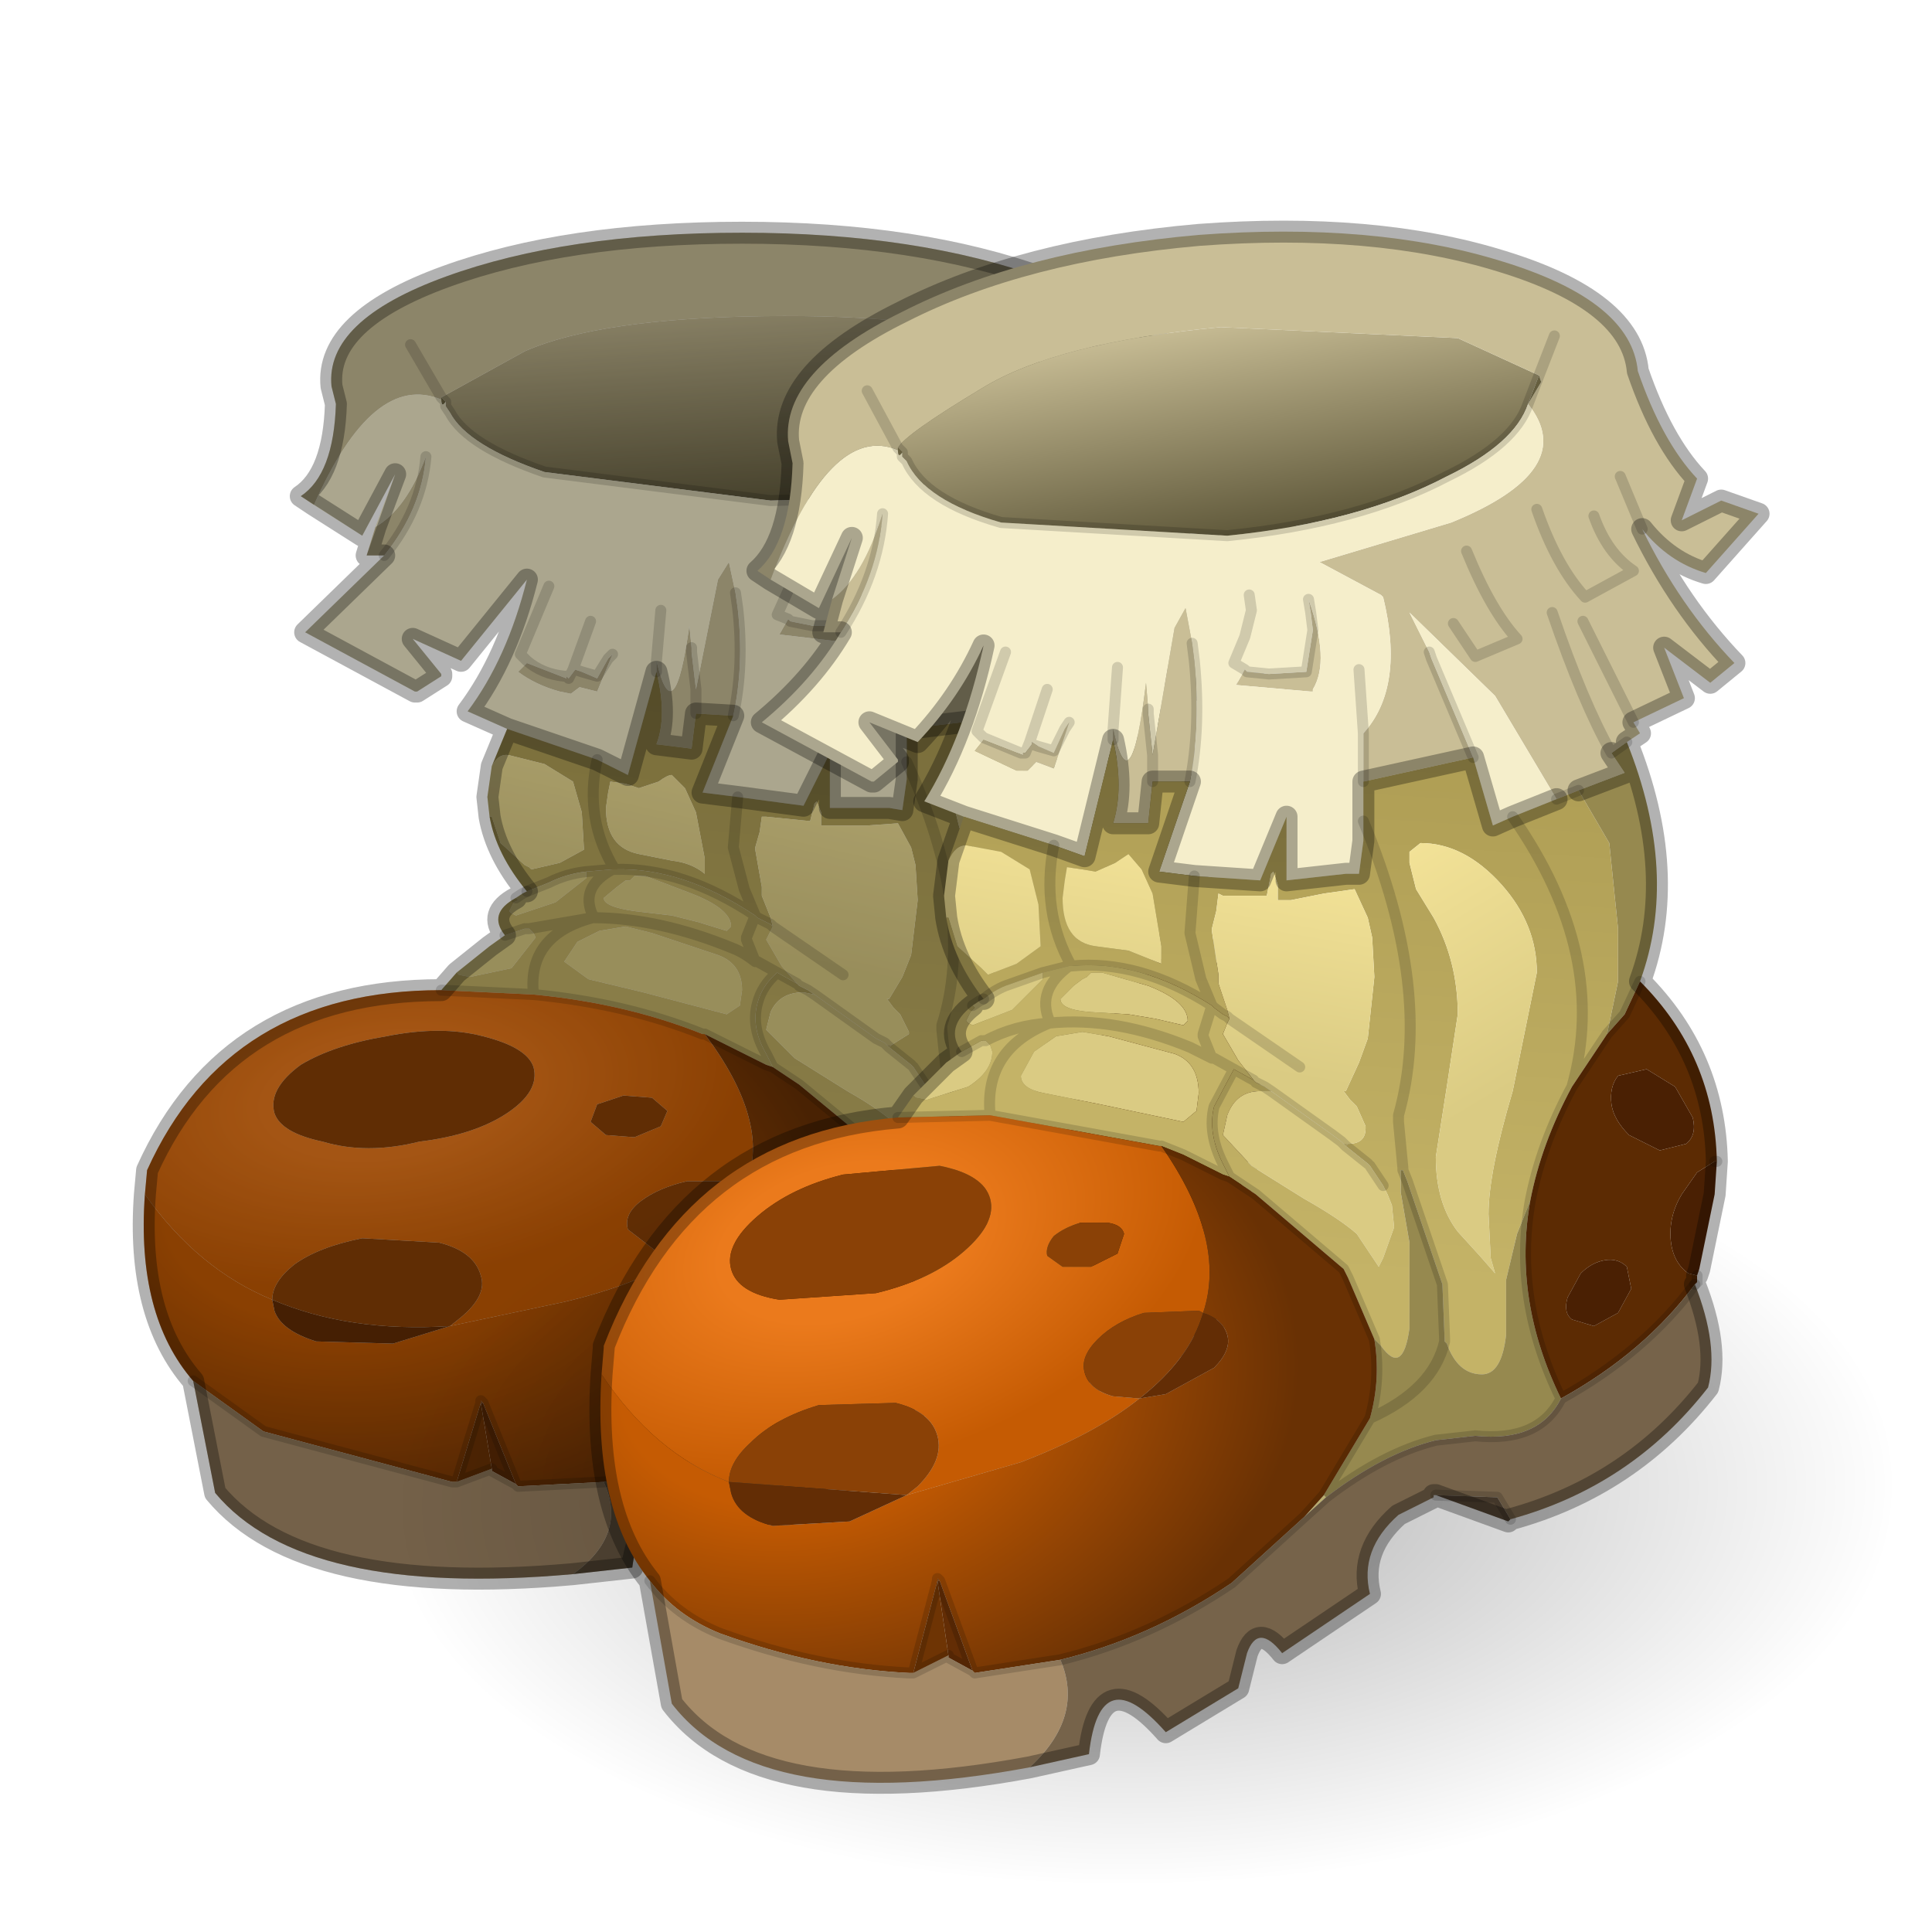 <?xml version="1.0" encoding="UTF-8" standalone="no"?>
<svg xmlns:xlink="http://www.w3.org/1999/xlink" height="440.0px" width="440.0px" xmlns="http://www.w3.org/2000/svg">
  <g transform="matrix(10.0, 0.0, 0.0, 10.0, 0.0, 0.0)">
    <use height="44.0" transform="matrix(1.0, 0.0, 0.0, 1.0, 0.0, 0.0)" width="44.0" xlink:href="#shape0"/>
    <use height="82.7" transform="matrix(0.412, -0.002, -0.007, 0.213, 9.3, 25.35)" width="82.7" xlink:href="#sprite0"/>
    <use height="35.85" transform="matrix(1.0, 0.0, 0.0, 1.0, 13.4, 5.0)" width="26.9" xlink:href="#shape2"/>
  </g>
  <defs>
    <g id="shape0" transform="matrix(1.0, 0.0, 0.0, 1.0, 0.0, 0.0)">
      <path d="M44.0 44.0 L0.0 44.0 0.0 0.0 44.0 0.0 44.0 44.0" fill="#43adca" fill-opacity="0.0" fill-rule="evenodd" stroke="none"/>
      <path d="M10.05 9.05 L11.95 8.0 Q13.65 7.25 17.4 7.2 21.1 7.15 22.8 7.8 L24.65 8.7 24.4 9.25 Q24.1 10.0 22.55 10.6 20.55 11.35 17.55 11.4 L12.4 10.75 Q10.65 10.15 10.25 9.4 L10.15 9.25 10.15 9.15 10.05 9.05" fill="url(#gradient0)" fill-rule="evenodd" stroke="none"/>
      <path d="M24.65 8.7 L22.8 7.8 Q21.1 7.15 17.4 7.2 13.65 7.25 11.95 8.0 L10.05 9.05 10.05 9.1 Q8.5 8.45 7.15 11.5 L6.85 11.3 Q7.6 10.8 7.65 9.2 L7.55 8.8 Q7.4 7.3 10.15 6.3 12.9 5.3 16.9 5.3 20.9 5.3 23.8 6.35 26.75 7.35 26.9 8.75 27.45 10.25 28.25 11.05 L27.9 11.85 28.8 11.5 29.65 11.85 28.45 12.95 27.0 11.95 26.5 10.9 27.0 11.95 Q27.85 13.6 29.1 14.8 L28.55 15.2 27.5 14.4 27.95 15.45 26.8 15.85 26.95 16.05 26.65 16.25 26.3 16.4 26.6 16.85 25.55 17.1 25.05 17.25 23.65 15.05 21.7 13.2 22.15 14.05 22.2 14.2 23.15 16.3 20.65 16.6 20.65 15.6 Q21.6 14.75 21.1 12.9 L21.05 12.8 19.65 12.05 22.65 11.5 Q25.6 10.65 24.4 9.25 L24.7 8.85 24.65 8.7 25.0 7.9 24.65 8.7 M24.95 13.45 L26.3 16.4 24.95 13.45 M9.35 7.85 L10.05 9.05 9.35 7.85 M8.75 12.65 L8.35 12.65 8.55 12.0 Q9.25 11.6 9.7 10.4 9.6 11.6 8.75 12.65 M17.95 14.1 L18.0 14.15 18.5 14.25 19.35 14.25 19.5 13.45 19.45 13.05 19.4 12.8 Q19.9 14.1 19.5 14.6 L19.5 14.65 19.45 14.65 17.75 14.45 17.95 14.1 M16.75 13.5 L16.8 13.85 Q16.95 15.15 16.7 16.3 L15.85 16.25 15.85 15.7 15.85 16.25 15.75 17.05 14.95 16.95 Q15.2 16.3 14.95 15.3 L14.95 15.2 14.95 15.1 14.95 15.05 Q15.35 16.75 15.7 14.25 L15.75 14.75 15.75 14.85 15.85 15.7 16.35 13.2 16.6 12.8 16.75 13.5 M12.9 15.4 L12.95 15.45 13.1 15.25 13.25 15.3 13.6 15.45 13.85 15.0 13.95 14.9 13.6 15.75 13.2 15.65 13.0 15.8 12.75 15.75 Q12.2 15.6 11.8 15.3 L12.0 15.1 12.9 15.45 12.9 15.4 M13.1 15.25 L13.25 15.3 13.1 15.25 M25.9 11.65 Q26.2 12.4 26.8 12.8 L25.7 13.2 Q25.05 12.55 24.6 11.4 25.05 12.55 25.7 13.2 L26.8 12.8 Q26.2 12.4 25.9 11.65 M23.0 12.1 Q23.55 13.35 24.15 13.95 L23.2 14.25 22.7 13.55 23.2 14.25 24.15 13.95 Q23.55 13.35 23.0 12.1 M26.8 15.85 L25.65 13.7 26.8 15.85" fill="#c9be96" fill-rule="evenodd" stroke="none"/>
      <path d="M10.05 9.05 L10.15 9.15 Q10.05 9.3 10.05 9.1 L10.05 9.05 M24.4 9.25 L24.65 8.7 24.7 8.85 24.4 9.25" fill="url(#gradient1)" fill-rule="evenodd" stroke="none"/>
      <path d="M10.15 9.15 L10.15 9.25 10.25 9.4 Q10.65 10.15 12.4 10.75 L17.55 11.4 Q20.55 11.35 22.55 10.6 24.1 10.0 24.4 9.25 25.6 10.65 22.65 11.5 L19.65 12.05 21.05 12.8 21.1 12.9 Q21.6 14.75 20.65 15.6 L20.65 16.6 20.65 17.3 20.65 17.35 20.65 17.75 20.55 18.45 20.25 18.4 18.9 18.4 18.9 17.15 18.3 18.35 16.8 18.15 16.0 18.05 16.7 16.3 Q16.95 15.15 16.8 13.85 L16.75 13.5 16.6 12.8 16.35 13.2 15.85 15.7 15.75 14.85 15.75 14.75 15.7 14.25 Q15.35 16.75 14.95 15.05 L14.95 15.1 14.95 15.2 14.95 15.3 14.3 17.65 13.6 17.3 11.55 16.6 10.65 16.2 Q11.55 15.0 12.0 13.2 L10.5 15.05 9.4 14.55 10.05 15.35 10.05 15.4 9.5 15.75 9.45 15.75 6.95 14.4 8.75 12.65 Q9.6 11.6 9.7 10.4 9.25 11.6 8.55 12.0 L9.0 10.8 8.25 12.2 7.15 11.5 Q8.5 8.45 10.05 9.1 10.05 9.3 10.15 9.15 M23.15 16.3 L22.2 14.2 22.15 14.05 21.7 13.2 23.65 15.05 25.05 17.25 24.05 17.55 23.6 17.65 23.15 16.3 M17.95 14.1 L17.7 14.0 17.95 13.45 18.1 12.95 18.05 12.6 18.1 12.95 17.95 13.45 17.7 14.0 17.95 14.1 17.75 14.45 19.45 14.65 19.5 14.65 19.5 14.6 Q19.9 14.1 19.4 12.8 L19.45 13.05 19.5 13.45 19.35 14.25 18.5 14.25 18.0 14.15 17.95 14.1 M12.9 15.4 L12.85 15.4 Q12.35 15.35 12.0 15.05 L11.85 14.9 12.5 13.35 11.85 14.9 12.0 15.05 Q12.35 15.35 12.85 15.4 L12.9 15.4 12.9 15.45 12.0 15.1 11.8 15.3 Q12.2 15.6 12.75 15.75 L13.0 15.8 13.2 15.65 13.6 15.75 13.95 14.9 13.85 15.0 13.6 15.45 13.25 15.3 13.1 15.25 12.95 15.45 12.9 15.4 M15.05 13.9 L14.95 15.05 15.05 13.9 M13.45 14.15 L13.05 15.25 12.95 15.45 13.05 15.25 13.45 14.15 M13.1 15.25 L13.05 15.25 13.1 15.25 M13.85 15.0 L13.6 15.4 13.25 15.3 13.6 15.4 13.85 15.0 M20.55 14.3 L20.65 15.6 20.55 14.3" fill="#f5eecb" fill-rule="evenodd" stroke="none"/>
      <path d="M20.65 16.6 L23.15 16.3 23.6 17.65 24.05 17.55 25.05 17.25 25.55 17.1 26.25 18.2 26.45 19.95 26.45 21.0 26.2 22.05 25.4 23.05 Q24.7 24.15 24.45 25.3 L24.15 25.95 23.9 26.85 23.9 27.95 Q23.8 28.75 23.35 28.7 22.8 28.65 22.55 28.05 L22.5 28.0 22.5 27.95 22.45 26.85 21.65 24.65 21.55 24.45 21.5 24.45 21.5 24.9 21.7 25.9 21.7 27.6 Q21.55 28.6 21.05 27.95 L20.9 27.8 20.3 26.5 20.2 26.35 18.2 24.7 17.6 24.3 17.45 24.0 Q17.1 23.4 17.25 22.85 17.35 22.45 17.7 22.15 L18.15 22.4 18.2 22.45 18.4 22.55 18.55 22.65 18.3 22.6 Q17.75 22.6 17.55 23.05 L17.45 23.45 18.1 24.1 19.3 24.85 Q20.1 25.3 20.5 25.7 L21.0 26.35 21.1 26.2 21.35 25.6 21.3 25.15 21.2 24.95 21.1 24.75 20.8 24.3 20.75 24.25 20.25 23.85 20.3 23.8 20.7 23.55 20.7 23.5 20.5 23.1 20.35 22.95 20.2 22.75 20.25 22.75 20.55 22.25 20.75 21.75 20.9 20.5 20.85 19.7 20.75 19.3 20.45 18.75 19.75 18.8 19.0 18.8 18.7 18.8 18.7 18.5 18.6 18.25 18.55 18.3 18.5 18.5 18.45 18.7 17.45 18.6 17.35 18.6 17.3 18.95 17.2 19.3 17.2 19.35 17.35 20.2 17.35 20.4 17.55 20.9 17.6 21.1 17.55 21.05 17.45 21.0 17.25 20.9 17.2 20.85 Q15.55 19.75 14.0 19.8 L13.95 19.8 13.35 19.85 Q12.9 19.9 12.5 20.1 L12.0 20.3 Q11.3 19.45 11.15 18.6 L11.2 18.6 11.4 19.2 11.95 19.7 12.05 19.75 12.1 19.8 12.75 19.65 13.3 19.35 13.25 18.5 13.05 17.8 12.4 17.4 11.6 17.2 Q11.35 17.15 11.2 17.45 L11.55 16.6 13.6 17.3 14.3 17.65 14.95 15.3 Q15.2 16.3 14.95 16.95 L15.75 17.05 15.85 16.25 16.7 16.3 16.0 18.05 16.8 18.15 18.3 18.35 18.9 17.15 18.9 18.4 20.25 18.4 20.55 18.45 20.65 17.75 20.65 17.35 20.65 17.3 20.65 16.6 M13.85 18.05 L13.8 18.4 Q13.8 19.3 14.55 19.45 L15.3 19.6 Q15.75 19.65 16.05 19.9 L16.05 19.55 15.85 18.5 15.6 17.95 15.3 17.65 Q15.2 17.65 15.0 17.8 L14.55 17.95 14.25 17.85 13.9 17.8 13.85 18.05 M13.6 17.3 Q13.3 18.65 14.0 19.8 13.3 18.65 13.6 17.3 M17.2 20.85 L16.95 20.25 16.7 19.3 16.8 18.15 16.7 19.3 16.95 20.25 17.2 20.85 M20.65 17.35 Q22.25 20.85 21.45 23.35 L21.45 23.45 21.55 24.4 21.55 24.45 21.55 24.4 21.45 23.45 21.45 23.35 Q22.25 20.85 20.65 17.35 M21.7 18.05 L21.7 18.25 21.85 18.85 22.25 19.4 Q22.8 20.35 22.8 21.4 L22.55 22.85 22.3 24.25 Q22.3 25.15 22.8 25.8 L23.3 26.3 23.65 26.65 23.55 26.35 23.5 25.5 Q23.5 24.65 24.05 23.05 24.6 21.5 24.6 20.7 24.6 19.75 23.8 18.9 22.95 17.95 21.95 17.9 21.75 17.9 21.7 18.05 M25.4 23.05 Q26.25 20.45 24.05 17.55 26.25 20.45 25.4 23.05" fill="url(#gradient2)" fill-rule="evenodd" stroke="none"/>
      <path d="M11.15 18.6 L11.1 18.15 11.2 17.45 Q11.35 17.15 11.6 17.2 L12.4 17.4 13.05 17.8 13.25 18.5 13.3 19.35 12.75 19.65 12.1 19.8 12.05 19.75 11.95 19.7 11.4 19.2 11.2 18.6 11.15 18.6 M13.85 18.05 L13.9 17.8 14.25 17.85 14.55 17.95 15.0 17.8 Q15.2 17.65 15.3 17.65 L15.6 17.95 15.85 18.5 16.05 19.55 16.05 19.9 Q15.75 19.65 15.3 19.6 L14.55 19.45 Q13.8 19.3 13.8 18.4 L13.85 18.05 M17.6 21.1 L17.55 20.9 17.35 20.4 17.35 20.2 17.2 19.35 17.2 19.3 17.3 18.95 17.35 18.6 17.45 18.6 18.45 18.7 18.5 18.5 18.55 18.3 18.6 18.25 18.7 18.5 18.7 18.8 19.0 18.8 19.75 18.8 20.45 18.75 20.75 19.3 20.85 19.7 20.9 20.5 20.75 21.75 20.55 22.25 20.25 22.75 20.2 22.75 20.35 22.95 20.5 23.1 20.7 23.5 20.7 23.55 20.3 23.8 20.2 23.8 20.15 23.75 19.95 23.65 18.55 22.65 18.4 22.55 18.2 22.45 18.15 22.4 17.8 22.0 17.45 21.4 17.55 21.2 17.6 21.1 19.2 22.2 17.6 21.1" fill="url(#gradient3)" fill-rule="evenodd" stroke="none"/>
      <path d="M10.4 22.15 L11.15 21.55 11.5 21.3 11.95 21.15 12.0 21.15 12.05 21.15 12.15 21.25 12.2 21.35 11.65 22.05 10.7 22.25 10.45 22.2 10.4 22.15 M11.75 20.45 L11.9 20.35 12.0 20.3 12.5 20.1 Q12.9 19.9 13.35 19.85 L13.35 20.0 12.65 20.55 11.75 20.85 11.65 20.8 11.6 20.75 11.7 20.55 11.8 20.5 11.75 20.45 M14.35 20.05 L14.45 19.95 14.7 19.95 15.75 20.35 Q16.65 20.7 16.65 21.1 L16.6 21.15 16.55 21.2 15.9 21.0 15.3 20.85 14.45 20.75 Q13.75 20.65 13.75 20.45 L14.05 20.2 14.25 20.05 14.35 20.05 M12.85 21.9 L13.15 21.45 13.65 21.2 14.25 21.1 14.85 21.25 16.35 21.75 Q16.9 21.95 16.9 22.55 L16.85 22.9 16.55 23.1 14.65 22.6 13.4 22.3 12.85 21.9 M20.25 23.85 L20.75 24.25 20.8 24.3 21.1 24.75 21.2 24.95 21.3 25.15 21.35 25.6 21.1 26.2 21.0 26.35 20.5 25.7 Q20.1 25.3 19.3 24.85 L18.1 24.1 17.45 23.45 17.55 23.05 Q17.75 22.6 18.3 22.6 L18.55 22.65 19.95 23.65 20.15 23.75 20.2 23.8 20.25 23.85 M19.3 31.25 L19.75 30.9 19.8 30.95 19.3 31.25" fill="#dacb83" fill-rule="evenodd" stroke="none"/>
      <path d="M10.05 22.55 L10.4 22.15 10.45 22.2 10.7 22.25 11.65 22.05 12.2 21.35 12.15 21.25 12.05 21.15 12.0 21.15 11.95 21.15 11.5 21.3 Q11.1 20.8 11.75 20.45 L11.8 20.5 11.7 20.55 11.6 20.75 11.65 20.8 11.75 20.85 12.65 20.55 13.35 20.0 13.35 19.85 13.95 19.8 Q13.2 20.2 13.5 20.85 L13.5 20.9 12.05 21.15 13.5 20.9 13.5 20.85 Q13.2 20.2 13.95 19.8 L14.0 19.8 Q15.55 19.75 17.2 20.85 L17.25 20.9 17.45 21.0 17.55 21.05 17.6 21.1 17.55 21.2 17.45 21.4 17.8 22.0 18.15 22.4 17.7 22.15 Q17.35 22.45 17.25 22.85 17.1 23.4 17.45 24.0 L17.6 24.3 17.45 24.25 16.55 23.8 16.05 23.55 16.0 23.55 Q14.25 22.85 12.15 22.65 L10.05 22.55 M14.35 20.05 L14.25 20.05 14.05 20.2 13.75 20.45 Q13.75 20.65 14.45 20.75 L15.3 20.85 15.9 21.0 16.55 21.2 16.6 21.15 16.65 21.1 Q16.65 20.7 15.75 20.35 L14.7 19.95 14.45 19.95 14.35 20.05 M12.85 21.9 L13.4 22.3 14.65 22.6 16.55 23.1 16.85 22.9 16.9 22.55 Q16.9 21.95 16.35 21.75 L14.85 21.25 14.25 21.1 13.65 21.2 13.15 21.45 12.85 21.9 M20.3 23.8 L20.25 23.85 20.2 23.8 20.3 23.8 M17.2 21.9 Q16.95 21.7 16.7 21.6 15.0 20.9 13.5 20.9 15.0 20.9 16.7 21.6 16.95 21.7 17.2 21.9 L17.0 21.4 17.0 21.35 17.2 20.85 17.0 21.35 17.0 21.4 17.2 21.9 17.25 21.9 17.7 22.15 17.25 21.9 17.2 21.9 M13.5 20.9 Q12.0 21.3 12.15 22.65 12.0 21.3 13.5 20.9" fill="#c4b367" fill-rule="evenodd" stroke="none"/>
      <path d="M25.55 17.1 L26.6 16.85 26.3 16.4 26.65 16.25 Q27.85 19.0 26.95 21.05 L26.6 21.7 26.2 22.05 26.45 21.0 26.45 19.95 26.25 18.2 25.55 17.1 M20.9 27.8 L21.05 27.95 Q21.55 28.6 21.7 27.6 L21.7 25.9 21.5 24.9 21.5 24.45 21.55 24.45 21.65 24.65 22.45 26.85 22.5 27.95 22.5 28.0 22.55 28.05 Q22.8 28.65 23.35 28.7 23.8 28.75 23.9 27.95 L23.9 26.85 24.15 25.95 24.45 25.3 Q24.05 27.25 25.15 29.35 24.65 30.15 23.2 29.95 L22.3 29.95 Q21.1 30.15 19.8 30.95 L19.75 30.9 20.8 29.4 Q21.05 28.6 20.9 27.8 M20.8 29.4 Q22.25 28.9 22.5 28.0 22.25 28.9 20.8 29.4" fill="#96894f" fill-rule="evenodd" stroke="none"/>
      <path d="M21.7 18.05 Q21.75 17.9 21.95 17.9 22.95 17.95 23.8 18.9 24.6 19.75 24.6 20.7 24.6 21.5 24.05 23.05 23.5 24.65 23.5 25.5 L23.55 26.35 23.65 26.65 23.3 26.3 22.8 25.8 Q22.3 25.15 22.3 24.25 L22.55 22.85 22.8 21.4 Q22.8 20.35 22.25 19.4 L21.85 18.85 21.7 18.25 21.7 18.05" fill="url(#gradient4)" fill-rule="evenodd" stroke="none"/>
      <path d="M26.95 21.05 Q28.65 22.7 28.7 24.8 L28.65 24.8 28.25 25.0 27.9 25.45 Q27.6 25.8 27.65 26.3 27.7 26.75 28.05 27.0 L28.25 27.05 28.25 27.15 28.25 27.2 28.2 27.25 Q27.05 28.5 25.15 29.35 24.05 27.25 24.45 25.3 24.7 24.15 25.4 23.05 L26.2 22.05 26.6 21.7 26.95 21.05 M27.1 22.8 L26.45 22.9 Q26.25 23.1 26.3 23.45 26.35 23.8 26.7 24.15 L27.4 24.5 28.0 24.4 Q28.25 24.25 28.15 23.9 L27.75 23.2 27.1 22.8 M26.45 27.65 L26.75 27.25 26.65 26.8 Q26.45 26.55 26.15 26.6 L25.6 26.8 25.3 27.3 Q25.2 27.6 25.4 27.75 L25.9 27.95 26.45 27.65" fill="#5c2b03" fill-rule="evenodd" stroke="none"/>
      <path d="M28.7 24.8 L28.65 25.5 28.3 26.95 28.25 27.05 28.05 27.0 Q27.7 26.75 27.65 26.3 27.6 25.8 27.9 25.45 L28.25 25.0 28.65 24.8 28.7 24.8 M27.1 22.8 L27.75 23.2 28.15 23.9 Q28.25 24.25 28.0 24.4 L27.4 24.5 26.7 24.15 Q26.35 23.8 26.3 23.45 26.25 23.1 26.45 22.9 L27.1 22.8 M26.45 27.65 L25.9 27.95 25.4 27.75 Q25.2 27.6 25.3 27.3 L25.6 26.8 26.15 26.6 Q26.45 26.55 26.65 26.8 L26.75 27.25 26.45 27.65" fill="#4a2003" fill-rule="evenodd" stroke="none"/>
      <path d="M3.3 27.2 L3.35 26.65 Q5.2 22.55 10.05 22.55 L12.15 22.65 Q14.25 22.85 16.0 23.55 L16.05 23.55 Q17.55 25.55 17.0 26.95 L16.9 26.9 15.65 26.9 Q15.0 27.05 14.6 27.35 14.2 27.65 14.3 28.0 L14.95 28.5 15.55 28.6 Q14.55 29.25 12.85 29.65 L10.25 30.2 10.5 30.0 Q11.1 29.5 10.95 29.05 10.8 28.5 10.0 28.3 L8.25 28.2 Q7.25 28.4 6.7 28.8 6.2 29.2 6.2 29.6 4.5 28.9 3.3 27.2 M8.8 23.6 Q7.6 23.8 6.85 24.25 6.1 24.8 6.25 25.35 6.4 25.8 7.35 26.0 8.35 26.3 9.55 26.0 10.8 25.85 11.55 25.35 12.3 24.85 12.15 24.3 12.0 23.85 11.0 23.6 10.05 23.35 8.8 23.6 M15.05 25.65 L15.2 25.3 14.85 25.0 14.2 24.95 13.6 25.15 13.45 25.55 13.8 25.85 14.45 25.9 15.05 25.65" fill="url(#gradient5)" fill-rule="evenodd" stroke="none"/>
      <path d="M8.8 23.6 Q10.05 23.35 11.0 23.6 12.0 23.85 12.15 24.3 12.3 24.85 11.55 25.35 10.8 25.85 9.55 26.0 8.35 26.3 7.35 26.0 6.4 25.8 6.25 25.35 6.1 24.8 6.85 24.25 7.6 23.8 8.8 23.6 M6.2 29.6 Q6.2 29.2 6.7 28.8 7.25 28.4 8.25 28.2 L10.0 28.3 Q10.8 28.5 10.95 29.05 11.1 29.5 10.5 30.0 L10.25 30.2 Q7.95 30.35 6.2 29.6 M15.55 28.6 L14.95 28.5 14.3 28.0 Q14.2 27.65 14.6 27.35 15.0 27.05 15.65 26.9 L16.9 26.9 17.0 26.95 Q16.7 27.9 15.55 28.6 M15.05 25.65 L14.45 25.9 13.8 25.85 13.45 25.55 13.6 25.15 14.2 24.95 14.85 25.0 15.2 25.3 15.05 25.65" fill="#8a4106" fill-rule="evenodd" stroke="none"/>
      <path d="M4.4 31.45 Q3.1 29.95 3.3 27.2 4.5 28.9 6.2 29.6 L6.25 29.85 Q6.4 30.3 7.2 30.55 L8.95 30.6 10.25 30.2 12.85 29.65 Q14.55 29.25 15.55 28.6 L16.15 28.55 17.25 28.1 17.55 27.45 17.0 26.95 Q17.55 25.55 16.05 23.55 L16.55 23.8 17.45 24.25 17.6 24.3 18.2 24.7 20.2 26.35 20.3 26.5 20.9 27.8 Q21.05 28.6 20.8 29.4 L19.75 30.9 19.3 31.25 17.65 32.45 Q15.8 33.45 13.75 33.75 L11.8 33.85 11.75 33.8 11.0 31.95 10.95 31.9 10.95 31.95 10.4 33.75 10.3 33.75 6.0 32.6 4.4 31.45" fill="url(#gradient6)" fill-rule="evenodd" stroke="none"/>
      <path d="M10.25 30.2 L8.95 30.6 7.2 30.55 Q6.4 30.3 6.25 29.85 L6.2 29.6 Q7.95 30.35 10.25 30.2 M11.0 31.95 L11.75 33.8 11.2 33.5 11.2 33.45 10.95 31.95 11.0 31.95 M17.0 26.95 L17.55 27.45 17.25 28.1 16.15 28.55 15.55 28.6 Q16.7 27.9 17.0 26.95" fill="#632d05" fill-rule="evenodd" stroke="none"/>
      <path d="M13.05 35.85 Q6.9 36.4 4.9 34.0 L4.4 31.45 6.0 32.6 10.3 33.75 10.4 33.75 11.2 33.45 11.2 33.5 11.75 33.8 11.8 33.85 13.75 33.75 Q14.3 34.95 13.05 35.85" fill="#a68b68" fill-rule="evenodd" stroke="none"/>
      <path d="M28.2 27.25 Q28.75 28.55 28.5 29.3 26.75 31.2 24.0 31.65 L23.7 31.2 22.3 31.05 22.25 31.05 22.25 31.1 21.45 31.4 Q20.55 32.05 20.8 32.9 L18.8 33.95 18.0 33.9 17.8 34.6 16.15 35.35 Q14.65 33.75 14.4 35.7 L13.05 35.85 Q14.3 34.95 13.75 33.75 15.8 33.45 17.65 32.45 L19.3 31.25 19.8 30.95 Q21.1 30.15 22.3 29.95 L23.2 29.95 Q24.65 30.15 25.15 29.35 27.05 28.5 28.2 27.25" fill="#76634a" fill-rule="evenodd" stroke="none"/>
      <path d="M24.0 31.65 L23.95 31.7 22.3 31.05 23.7 31.2 24.0 31.65" fill="#4f4131" fill-rule="evenodd" stroke="none"/>
      <path d="M10.95 31.95 L10.95 31.9 11.0 31.95 10.95 31.95" fill="#803b02" fill-rule="evenodd" stroke="none"/>
      <path d="M10.4 33.75 L10.95 31.95 11.2 33.45 10.4 33.75" fill="#6e3404" fill-rule="evenodd" stroke="none"/>
      <path d="M10.05 9.05 L10.15 9.15 10.15 9.25 10.25 9.4 Q10.65 10.15 12.4 10.75 L17.55 11.4 Q20.55 11.35 22.55 10.6 24.1 10.0 24.4 9.25 L24.65 8.7 25.0 7.9 M20.65 15.6 L20.65 16.6 M23.15 16.3 L22.2 14.2 22.15 14.05 M25.05 17.25 L25.55 17.1 M26.3 16.4 L24.95 13.45 M10.05 9.05 L9.35 7.85 M26.5 10.9 L27.0 11.95 M18.05 12.6 L18.1 12.95 17.95 13.45 17.7 14.0 17.95 14.1 18.0 14.15 18.5 14.25 19.35 14.25 19.5 13.45 19.45 13.05 19.4 12.8 M16.7 16.3 Q16.95 15.15 16.8 13.85 L16.75 13.5 M15.85 15.7 L15.85 16.25 M15.85 15.7 L15.75 14.85 15.75 14.75 M14.95 15.1 L14.95 15.2 14.95 15.3 M14.95 15.05 L15.05 13.9 M12.5 13.35 L11.85 14.9 12.0 15.05 Q12.35 15.35 12.85 15.4 L12.9 15.4 12.95 15.45 13.05 15.25 13.45 14.15 M13.95 14.9 L13.85 15.0 M13.25 15.3 L13.1 15.25 M13.05 15.25 L13.1 15.25 M13.25 15.3 L13.6 15.4 13.85 15.0 M13.35 19.85 Q12.9 19.9 12.5 20.1 L12.0 20.3 M11.95 21.15 L11.5 21.3 M12.05 21.15 L12.0 21.15 M12.05 21.15 L13.5 20.9 13.5 20.85 Q13.2 20.2 13.95 19.8 L13.35 19.85 M13.95 19.8 L14.0 19.8 Q13.3 18.65 13.6 17.3 M20.25 23.85 L20.75 24.25 M20.8 24.3 L21.1 24.75 M18.55 22.65 L18.4 22.55 18.2 22.45 M18.15 22.4 L17.7 22.15 Q17.35 22.45 17.25 22.85 17.1 23.4 17.45 24.0 L17.6 24.3 18.2 24.7 20.2 26.35 20.3 26.5 20.9 27.8 M21.55 24.45 L21.55 24.4 21.45 23.45 21.45 23.35 Q22.25 20.85 20.65 17.35 M16.8 18.15 L16.7 19.3 16.95 20.25 17.2 20.85 17.25 20.9 17.45 21.0 17.55 21.05 17.6 21.1 19.2 22.2 M17.2 20.85 L17.0 21.35 17.0 21.4 17.2 21.9 17.25 21.9 17.7 22.15 M13.5 20.9 Q15.0 20.9 16.7 21.6 16.95 21.7 17.2 21.9 M17.2 20.85 Q15.55 19.75 14.0 19.8 M24.6 11.4 Q25.05 12.55 25.7 13.2 L26.8 12.8 Q26.2 12.4 25.9 11.65 M26.65 16.25 L26.3 16.4 M25.65 13.7 L26.8 15.85 M22.7 13.55 L23.2 14.25 24.15 13.95 Q23.55 13.35 23.0 12.1 M20.65 15.6 L20.55 14.3 M26.95 21.05 L26.6 21.7 26.2 22.05 25.4 23.05 Q24.7 24.15 24.45 25.3 24.05 27.25 25.15 29.35 27.05 28.5 28.2 27.25 M9.7 10.4 Q9.6 11.6 8.75 12.65 M16.0 23.55 Q14.25 22.85 12.15 22.65 L10.05 22.55 M4.4 31.45 L6.0 32.6 10.3 33.75 10.4 33.75 10.95 31.95 10.95 31.9 11.0 31.95 11.75 33.8 11.8 33.85 13.75 33.75 Q15.8 33.45 17.65 32.45 L19.3 31.25 19.75 30.9 20.8 29.4 Q21.05 28.6 20.9 27.8 M28.65 24.8 L28.7 24.8 M20.2 23.8 L20.15 23.75 19.95 23.65 18.55 22.65 M20.2 23.8 L20.25 23.85 M21.55 24.45 L21.65 24.65 22.45 26.85 22.5 27.95 22.5 28.0 Q22.25 28.9 20.8 29.4 M22.3 31.05 L23.7 31.2 24.0 31.65 M19.8 30.95 Q21.1 30.15 22.3 29.95 L23.2 29.95 Q24.65 30.15 25.15 29.35 M16.05 23.55 L16.55 23.8 17.45 24.25 17.6 24.3 M19.3 31.25 L19.8 30.95 M11.2 33.45 L11.2 33.5 11.75 33.8 M10.4 33.75 L11.2 33.45 M24.05 17.55 Q26.25 20.45 25.4 23.05 M12.15 22.65 Q12.0 21.3 13.5 20.9" fill="none" stroke="#000000" stroke-linecap="round" stroke-linejoin="round" stroke-opacity="0.153" stroke-width="0.25"/>
      <path d="M28.25 27.05 L28.25 27.15 28.25 27.2 28.2 27.25 M11.75 20.45 L11.9 20.35 12.0 20.3" fill="none" stroke="#000000" stroke-linecap="round" stroke-linejoin="miter" stroke-miterlimit="5.0" stroke-opacity="0.153" stroke-width="0.25"/>
      <path d="M20.65 16.6 L23.15 16.3 23.6 17.65 24.05 17.55 25.05 17.25 M25.55 17.1 L26.6 16.85 26.3 16.4 M27.0 11.95 L28.45 12.95 29.65 11.85 28.8 11.5 27.9 11.85 28.25 11.05 Q27.45 10.25 26.9 8.75 26.75 7.35 23.8 6.35 20.9 5.3 16.9 5.3 12.9 5.3 10.15 6.3 7.4 7.3 7.55 8.8 L7.65 9.2 Q7.6 10.8 6.85 11.3 L7.15 11.5 M27.0 11.95 Q27.85 13.6 29.1 14.8 L28.55 15.2 27.5 14.4 27.95 15.45 26.8 15.85 26.95 16.05 26.65 16.25 Q27.85 19.0 26.95 21.05 28.65 22.7 28.7 24.8 L28.65 25.5 28.3 26.95 28.25 27.05 M28.2 27.25 Q28.75 28.55 28.5 29.3 26.75 31.2 24.0 31.65 L23.95 31.7 22.3 31.05 22.25 31.05 22.25 31.1 21.45 31.4 Q20.55 32.05 20.8 32.9 L18.8 33.95 18.0 33.9 17.8 34.6 16.15 35.35 Q14.65 33.75 14.4 35.7 L13.05 35.85 Q6.9 36.4 4.9 34.0 L4.4 31.45 Q3.1 29.95 3.3 27.2 L3.35 26.65 Q5.2 22.55 10.05 22.55 L10.4 22.15 11.15 21.55 11.5 21.3 Q11.1 20.8 11.75 20.45 M12.0 20.3 Q11.3 19.45 11.15 18.6 L11.1 18.15 11.2 17.45 11.55 16.6 10.65 16.2 Q11.55 15.0 12.0 13.2 L10.5 15.05 9.4 14.55 10.05 15.35 10.05 15.4 9.5 15.75 9.45 15.75 6.95 14.4 8.75 12.65 8.35 12.65 8.55 12.0 9.0 10.8 8.25 12.2 7.15 11.5 M15.85 16.25 L16.7 16.3 16.0 18.05 16.8 18.15 18.3 18.35 18.9 17.15 18.9 18.4 20.25 18.4 20.55 18.45 20.65 17.75 20.65 17.35 20.65 17.3 20.65 16.6 M14.95 15.3 Q15.2 16.3 14.95 16.95 L15.75 17.05 15.85 16.25 M11.55 16.6 L13.6 17.3 14.3 17.65 14.95 15.3" fill="none" stroke="#000000" stroke-linecap="round" stroke-linejoin="round" stroke-opacity="0.302" stroke-width="0.5"/>
      <path d="M23.8 6.35 Q26.75 7.35 26.9 8.75 27.45 10.25 28.25 11.05 L27.9 11.85 28.8 11.5 29.65 11.85 28.45 12.95 27.0 11.95 Q27.85 13.6 29.1 14.8 L28.55 15.2 27.5 14.4 27.95 15.45 26.8 15.85 26.95 16.05 26.65 16.25 Q27.85 19.0 26.95 21.05 28.65 22.7 28.7 24.8 L28.65 25.5 28.3 26.95 28.25 27.05 28.25 27.15 28.25 27.2 28.2 27.25 Q28.75 28.55 28.5 29.3 26.75 31.2 24.0 31.65 L23.95 31.7 22.3 31.05 22.25 31.05 22.25 31.1 21.45 31.4 Q20.55 32.05 20.8 32.9 L18.8 33.95 18.0 33.9 17.8 34.6 16.15 35.35 Q14.65 33.75 14.4 35.7 L13.05 35.85 Q6.9 36.4 4.9 34.0 L4.4 31.45 Q3.1 29.95 3.3 27.2 L3.35 26.65 Q5.2 22.55 10.05 22.55 L10.4 22.15 11.15 21.55 11.5 21.3 Q11.1 20.8 11.75 20.45 L11.9 20.35 12.0 20.3 Q11.3 19.45 11.15 18.6 L11.1 18.15 11.2 17.45 11.55 16.6 10.65 16.2 Q11.55 15.0 12.0 13.2 L10.5 15.05 9.4 14.55 10.05 15.35 10.05 15.4 9.5 15.75 9.45 15.75 6.95 14.4 8.75 12.65 8.35 12.65 9.0 10.8 8.25 12.2 6.85 11.3 Q7.6 10.8 7.65 9.2 L7.55 8.8 Q7.4 7.3 10.15 6.3 12.9 5.3 16.9 5.3 20.9 5.3 23.8 6.35" fill="#000000" fill-opacity="0.302" fill-rule="evenodd" stroke="none"/>
    </g>
    <linearGradient gradientTransform="matrix(4.0E-4, 0.003, -0.003, 2.0E-4, 17.35, 9.15)" gradientUnits="userSpaceOnUse" id="gradient0" spreadMethod="pad" x1="-819.2" x2="819.2">
      <stop offset="0.0" stop-color="#c9be96"/>
      <stop offset="1.0" stop-color="#615a3c"/>
    </linearGradient>
    <linearGradient gradientTransform="matrix(6.0E-4, 0.003, -0.004, 3.0E-4, 17.5, 9.6)" gradientUnits="userSpaceOnUse" id="gradient1" spreadMethod="pad" x1="-819.2" x2="819.2">
      <stop offset="0.0" stop-color="#877e53"/>
      <stop offset="1.0" stop-color="#615a3c"/>
    </linearGradient>
    <linearGradient gradientTransform="matrix(9.0E-4, -0.011, 0.011, 0.001, 19.95, 17.7)" gradientUnits="userSpaceOnUse" id="gradient2" spreadMethod="pad" x1="-819.2" x2="819.2">
      <stop offset="0.0" stop-color="#c4b367"/>
      <stop offset="1.0" stop-color="#a19048"/>
    </linearGradient>
    <linearGradient gradientTransform="matrix(7.0E-4, -0.003, 0.004, 9.0E-4, 19.25, 19.5)" gradientUnits="userSpaceOnUse" id="gradient3" spreadMethod="pad" x1="-819.2" x2="819.2">
      <stop offset="0.0" stop-color="#dacb83"/>
      <stop offset="1.0" stop-color="#fceb9f"/>
    </linearGradient>
    <linearGradient gradientTransform="matrix(-0.003, -0.004, 0.005, -0.002, 22.55, 19.45)" gradientUnits="userSpaceOnUse" id="gradient4" spreadMethod="pad" x1="-819.2" x2="819.2">
      <stop offset="0.0" stop-color="#dacb83"/>
      <stop offset="1.0" stop-color="#fceb9f"/>
    </linearGradient>
    <radialGradient cx="0" cy="0" gradientTransform="matrix(0.01, -0.002, 0.002, 0.005, 8.75, 24.95)" gradientUnits="userSpaceOnUse" id="gradient5" r="819.2" spreadMethod="pad">
      <stop offset="0.333" stop-color="#eb7a1c"/>
      <stop offset="1.0" stop-color="#c55b03"/>
    </radialGradient>
    <radialGradient cx="0" cy="0" gradientTransform="matrix(0.014, -9.0E-4, 0.002, 0.009, 7.6, 27.75)" gradientUnits="userSpaceOnUse" id="gradient6" r="819.2" spreadMethod="pad">
      <stop offset="0.333" stop-color="#c55b03"/>
      <stop offset="1.0" stop-color="#693104"/>
    </radialGradient>
    <g id="sprite0" transform="matrix(1.0, 0.0, 0.0, 1.0, 0.0, 0.0)">
      <use height="82.7" transform="matrix(1.0, 0.0, 0.0, 1.0, 0.0, 0.0)" width="82.7" xlink:href="#shape1"/>
    </g>
    <g id="shape1" transform="matrix(1.0, 0.0, 0.0, 1.0, 0.0, 0.0)">
      <path d="M70.6 12.1 Q82.7 24.2 82.7 41.35 82.7 58.5 70.6 70.6 58.5 82.7 41.35 82.7 24.2 82.7 12.1 70.6 0.0 58.5 0.0 41.35 0.0 24.2 12.1 12.1 24.2 0.0 41.35 0.0 58.5 0.0 70.6 12.1" fill="url(#gradient7)" fill-rule="evenodd" stroke="none"/>
    </g>
    <radialGradient cx="0" cy="0" gradientTransform="matrix(0.051, 0.0, 0.0, 0.051, 41.35, 41.35)" gradientUnits="userSpaceOnUse" id="gradient7" r="819.2" spreadMethod="pad">
      <stop offset="0.0" stop-color="#000000" stop-opacity="0.302"/>
      <stop offset="1.0" stop-color="#000000" stop-opacity="0.0"/>
    </radialGradient>
    <g id="shape2" transform="matrix(1.0, 0.0, 0.0, 1.0, -13.4, -5.0)">
      <path d="M20.45 10.2 Q20.6 9.9 22.35 8.85 24.05 7.8 27.8 7.45 L33.2 7.7 35.05 8.55 34.8 9.2 Q34.5 10.1 32.95 10.85 30.95 11.9 27.95 12.2 L22.8 11.9 Q21.05 11.4 20.65 10.5 L20.55 10.4 20.55 10.3 20.45 10.2" fill="url(#gradient8)" fill-rule="evenodd" stroke="none"/>
      <path d="M35.05 8.55 L33.2 7.7 27.8 7.45 Q24.05 7.8 22.35 8.85 20.6 9.9 20.45 10.2 L20.45 10.25 Q18.9 9.6 17.55 13.2 L17.25 13.0 Q18.0 12.35 18.05 10.55 L17.95 10.05 Q17.8 8.45 20.55 7.1 23.3 5.7 27.3 5.35 31.3 5.05 34.2 5.95 37.15 6.85 37.3 8.45 37.85 10.05 38.65 10.9 L38.3 11.85 39.2 11.4 40.05 11.7 38.85 13.05 Q38.0 12.8 37.4 12.05 L36.9 10.85 37.4 12.05 Q38.25 13.8 39.5 15.1 L38.95 15.55 37.9 14.75 38.35 15.9 37.2 16.45 37.35 16.7 37.05 16.9 36.7 17.15 37.0 17.6 35.95 18.0 35.45 18.2 34.05 15.85 32.1 13.95 32.55 14.85 32.6 15.0 33.55 17.25 31.05 17.8 31.05 16.7 Q32.0 15.65 31.5 13.6 L31.45 13.55 30.05 12.8 33.05 11.9 Q36.0 10.7 34.8 9.2 L35.1 8.7 35.05 8.55 35.4 7.65 35.05 8.55 M35.35 13.95 Q36.05 16.0 36.7 17.15 36.05 16.0 35.35 13.95 M19.75 8.9 L20.45 10.2 19.75 8.9 M28.35 15.25 L28.4 15.3 28.9 15.35 29.75 15.3 29.9 14.35 29.85 13.95 29.8 13.65 Q30.3 15.05 29.9 15.7 L29.9 15.75 29.85 15.75 28.15 15.6 28.35 15.25 M26.25 17.2 L26.75 14.3 27.0 13.85 27.15 14.65 27.2 15.05 Q27.35 16.55 27.1 17.8 L26.25 17.8 26.25 17.2 26.25 17.8 26.15 18.75 25.35 18.75 Q25.6 17.95 25.35 16.85 L25.35 16.75 25.35 16.65 25.35 16.6 Q25.75 18.45 26.1 15.55 L26.15 16.15 26.15 16.25 26.25 17.2 M24.35 16.45 L24.0 17.5 23.6 17.35 23.4 17.55 23.15 17.55 22.2 17.1 22.4 16.85 23.3 17.2 23.3 17.15 23.35 17.15 23.5 16.95 23.65 17.0 23.5 16.95 23.5 16.9 23.65 17.0 24.0 17.15 24.25 16.6 24.35 16.45 M19.15 14.4 L18.75 14.4 18.95 13.65 Q19.65 13.15 20.1 11.7 20.0 13.1 19.15 14.4 M36.3 11.75 Q36.6 12.6 37.2 13.0 L36.1 13.6 Q35.45 12.9 35.0 11.6 35.45 12.9 36.1 13.6 L37.2 13.0 Q36.6 12.6 36.3 11.75 M33.4 12.55 Q33.95 13.9 34.55 14.55 L33.6 14.95 33.1 14.2 33.6 14.95 34.55 14.55 Q33.95 13.9 33.4 12.55 M37.2 16.45 L36.05 14.15 37.2 16.45" fill="#c9be96" fill-rule="evenodd" stroke="none"/>
      <path d="M20.45 10.2 L20.55 10.3 Q20.45 10.45 20.45 10.25 L20.45 10.2 M34.8 9.2 L35.05 8.55 35.1 8.7 34.8 9.2" fill="url(#gradient9)" fill-rule="evenodd" stroke="none"/>
      <path d="M20.55 10.3 L20.55 10.4 20.65 10.5 Q21.05 11.4 22.8 11.9 L27.95 12.2 Q30.95 11.9 32.95 10.85 34.5 10.1 34.8 9.2 36.0 10.7 33.05 11.9 L30.05 12.8 31.45 13.55 31.5 13.6 Q32.0 15.65 31.05 16.7 L31.05 17.8 31.05 18.6 31.05 18.7 31.05 19.15 30.95 19.9 30.65 19.9 29.3 20.05 29.3 18.6 28.7 20.05 27.2 19.95 26.4 19.85 27.1 17.8 Q27.35 16.55 27.2 15.05 L27.15 14.65 27.0 13.85 26.75 14.3 26.25 17.2 26.15 16.25 26.15 16.15 26.1 15.55 Q25.75 18.45 25.35 16.6 L25.35 16.65 25.35 16.75 25.35 16.85 24.7 19.5 24.0 19.25 21.95 18.6 21.05 18.25 Q21.95 16.8 22.4 14.7 21.85 15.9 20.9 16.9 L19.8 16.45 20.45 17.3 20.45 17.35 19.9 17.8 19.85 17.8 17.35 16.45 Q18.5 15.5 19.15 14.4 20.0 13.1 20.1 11.7 19.65 13.15 18.95 13.65 L19.4 12.25 18.65 13.85 17.55 13.2 Q18.9 9.6 20.45 10.25 20.45 10.45 20.55 10.3 M33.55 17.25 L32.6 15.0 32.55 14.85 32.1 13.95 34.05 15.85 35.45 18.2 34.45 18.6 34.0 18.8 33.55 17.25 M28.35 15.25 L28.1 15.1 28.35 14.5 28.5 13.9 28.45 13.55 28.5 13.9 28.35 14.5 28.1 15.1 28.35 15.25 28.15 15.6 29.85 15.75 29.9 15.75 29.9 15.7 Q30.3 15.05 29.8 13.65 L29.85 13.95 29.9 14.35 29.75 15.3 28.9 15.35 28.4 15.3 28.35 15.25 M25.45 15.2 L25.35 16.6 25.45 15.2 M23.3 17.15 L23.3 17.2 22.4 16.85 22.2 17.1 23.15 17.55 23.4 17.55 23.6 17.35 24.0 17.5 24.35 16.45 24.25 16.6 24.0 17.15 23.65 17.0 23.5 16.9 23.5 16.95 23.35 17.15 23.3 17.15 23.25 17.15 22.4 16.8 22.25 16.65 22.9 14.85 22.25 16.65 22.4 16.8 23.25 17.15 23.3 17.15 M23.45 16.9 L23.35 17.15 23.45 16.9 23.85 15.7 23.45 16.9 23.5 16.95 23.45 16.9 M24.25 16.6 L24.0 17.1 23.65 17.0 24.0 17.1 24.25 16.6 M30.95 15.25 L31.05 16.7 30.95 15.25" fill="#f5eecb" fill-rule="evenodd" stroke="none"/>
      <path d="M31.05 17.8 L33.55 17.25 34.0 18.8 34.45 18.6 35.45 18.2 35.95 18.0 36.65 19.2 36.85 21.15 36.85 22.35 36.6 23.55 35.8 24.75 Q35.1 26.05 34.85 27.35 L34.55 28.1 34.3 29.15 34.3 30.4 Q34.2 31.3 33.75 31.3 33.2 31.3 32.95 30.6 L32.9 30.55 32.9 30.5 32.85 29.25 32.05 26.9 31.95 26.65 31.9 26.65 31.9 27.15 32.1 28.3 32.1 30.25 Q31.95 31.35 31.45 30.65 L31.3 30.5 30.7 29.1 30.6 28.9 28.6 27.2 28.0 26.8 27.85 26.5 Q27.5 25.8 27.65 25.2 L28.1 24.35 28.55 24.6 28.6 24.65 28.8 24.75 28.95 24.85 28.7 24.85 Q28.15 24.85 27.95 25.4 L27.85 25.85 28.5 26.55 29.7 27.3 Q30.5 27.75 30.9 28.1 L31.4 28.85 31.5 28.65 31.75 27.95 31.7 27.45 31.6 27.2 31.5 27.0 31.2 26.55 31.15 26.5 30.65 26.1 30.7 26.05 Q31.1 26.05 31.1 25.7 L31.1 25.65 30.9 25.2 30.75 25.05 30.6 24.85 30.65 24.85 30.95 24.2 31.15 23.65 31.3 22.25 31.25 21.35 31.15 20.9 30.85 20.25 30.15 20.35 29.4 20.5 29.1 20.5 29.1 20.15 29.0 19.85 28.95 19.9 28.9 20.15 28.85 20.4 27.85 20.4 27.75 20.35 27.7 20.75 27.6 21.15 27.6 21.2 27.75 22.2 27.75 22.4 27.95 23.0 28.0 23.2 27.95 23.15 27.85 23.1 27.65 22.95 27.6 22.9 Q25.95 21.85 24.4 22.0 L24.35 22.0 23.75 22.15 22.9 22.45 Q22.65 22.55 22.4 22.75 21.7 21.85 21.55 20.9 L21.6 20.9 21.8 21.55 22.35 22.05 22.45 22.15 22.5 22.2 23.15 21.95 23.7 21.55 23.65 20.6 23.45 19.8 22.8 19.4 22.0 19.25 Q21.75 19.25 21.6 19.6 L21.95 18.6 24.0 19.25 24.7 19.5 25.35 16.85 Q25.6 17.95 25.35 18.75 L26.15 18.75 26.25 17.8 27.1 17.8 26.4 19.85 27.2 19.95 28.7 20.05 29.3 18.6 29.3 20.05 30.65 19.9 30.95 19.9 31.05 19.15 31.05 18.7 31.05 18.6 31.05 17.8 M24.25 20.05 L24.2 20.45 Q24.2 21.45 24.95 21.55 L25.7 21.65 26.45 21.95 26.45 21.55 26.25 20.35 26.0 19.8 25.7 19.45 25.4 19.65 24.95 19.85 24.65 19.8 24.3 19.75 24.25 20.05 M24.0 19.25 Q23.7 20.75 24.4 22.0 23.7 20.75 24.0 19.25 M27.6 22.9 L27.35 22.3 27.1 21.25 27.2 19.95 27.1 21.25 27.35 22.3 27.6 22.9 M31.05 18.7 Q32.65 22.55 31.85 25.4 L31.85 25.55 31.95 26.6 31.95 26.65 31.95 26.6 31.85 25.55 31.85 25.4 Q32.65 22.55 31.05 18.7 M32.1 19.4 L32.1 19.65 32.25 20.25 32.65 20.9 Q33.2 21.9 33.2 23.1 L32.95 24.75 32.7 26.35 Q32.7 27.4 33.2 28.05 L33.7 28.6 34.05 29.0 33.95 28.65 33.9 27.65 Q33.9 26.7 34.45 24.85 L35.0 22.15 Q35.0 21.05 34.2 20.15 33.35 19.2 32.35 19.2 L32.1 19.4 M35.8 24.75 Q36.65 21.75 34.45 18.6 36.65 21.75 35.8 24.75" fill="url(#gradient10)" fill-rule="evenodd" stroke="none"/>
      <path d="M24.25 20.05 L24.3 19.75 24.65 19.8 24.95 19.85 25.4 19.65 25.7 19.45 26.0 19.8 26.25 20.35 26.45 21.55 26.45 21.95 25.7 21.65 24.95 21.55 Q24.2 21.45 24.2 20.45 L24.25 20.05 M21.6 19.6 Q21.75 19.25 22.0 19.25 L22.8 19.4 23.45 19.8 23.65 20.6 23.7 21.55 23.15 21.95 22.5 22.2 22.45 22.15 22.35 22.05 21.8 21.55 21.6 20.9 21.55 20.9 21.5 20.4 21.6 19.6 M28.0 23.2 L27.95 23.0 27.75 22.4 27.75 22.2 27.6 21.2 27.6 21.15 27.7 20.75 27.75 20.35 27.85 20.4 28.85 20.4 28.9 20.15 28.95 19.9 29.0 19.85 29.1 20.15 29.1 20.5 29.4 20.5 30.15 20.35 30.85 20.25 31.15 20.9 31.25 21.35 31.3 22.25 31.15 23.65 30.95 24.2 30.65 24.85 30.6 24.85 30.75 25.05 30.9 25.2 31.1 25.65 31.1 25.7 Q31.1 26.05 30.7 26.05 L30.6 26.05 30.55 26.0 30.35 25.85 28.95 24.85 28.8 24.75 28.6 24.65 28.55 24.6 28.2 24.15 27.85 23.55 27.95 23.3 28.0 23.2 29.6 24.3 28.0 23.2" fill="url(#gradient11)" fill-rule="evenodd" stroke="none"/>
      <path d="M22.4 22.75 Q22.65 22.55 22.9 22.45 L23.75 22.15 23.75 22.3 23.05 23.0 22.15 23.35 22.05 23.3 22.0 23.25 22.1 23.05 22.2 22.95 22.15 22.9 22.3 22.8 22.4 22.75 M21.9 23.95 L22.35 23.7 22.4 23.7 22.45 23.7 22.55 23.8 22.6 23.95 Q22.6 24.4 22.05 24.75 L21.1 25.05 20.85 25.0 20.8 24.95 21.55 24.2 21.9 23.95 M23.25 24.5 L23.55 23.95 24.05 23.6 24.65 23.5 25.25 23.6 26.75 24.0 Q27.3 24.2 27.3 24.9 L27.25 25.3 26.95 25.55 25.05 25.15 23.8 24.9 Q23.25 24.8 23.25 24.5 M24.75 22.25 L24.85 22.15 25.1 22.15 26.15 22.45 Q27.05 22.8 27.05 23.25 L27.0 23.3 26.95 23.35 26.3 23.2 25.7 23.1 24.85 23.05 Q24.15 23.0 24.15 22.75 L24.45 22.45 24.65 22.3 24.75 22.25 M30.65 26.1 L31.15 26.5 31.2 26.55 31.5 27.0 31.6 27.2 31.7 27.45 31.75 27.95 31.5 28.65 31.4 28.85 30.9 28.1 Q30.5 27.75 29.7 27.3 L28.5 26.55 27.85 25.85 27.95 25.4 Q28.15 24.85 28.7 24.85 L28.95 24.85 30.35 25.85 30.55 26.0 30.6 26.05 30.65 26.1 M29.7 34.55 L30.15 34.05 30.2 34.1 29.7 34.55" fill="#dacb83" fill-rule="evenodd" stroke="none"/>
      <path d="M23.75 22.15 L24.35 22.0 24.4 22.0 Q25.95 21.85 27.6 22.9 L27.4 23.55 27.4 23.6 27.6 24.1 27.1 23.85 Q25.4 23.15 23.9 23.3 L23.9 23.25 Q23.6 22.55 24.35 22.0 23.6 22.55 23.9 23.25 L23.9 23.3 Q25.4 23.15 27.1 23.85 L27.6 24.1 27.4 23.6 27.4 23.55 27.6 22.9 27.65 22.95 27.85 23.1 27.95 23.15 28.0 23.2 27.95 23.3 27.85 23.55 28.2 24.15 28.55 24.6 28.1 24.35 27.65 25.2 Q27.5 25.8 27.85 26.5 L28.0 26.8 27.85 26.75 26.95 26.3 26.45 26.1 26.4 26.1 22.55 25.4 20.45 25.45 20.8 24.95 20.85 25.0 21.1 25.05 22.05 24.75 Q22.6 24.4 22.6 23.95 L22.55 23.8 22.45 23.7 22.4 23.7 22.35 23.7 21.9 23.95 Q21.5 23.4 22.15 22.9 L22.2 22.95 22.1 23.05 22.0 23.25 22.05 23.3 22.15 23.35 23.05 23.0 23.75 22.3 23.75 22.15 M24.75 22.25 L24.65 22.3 24.45 22.45 24.15 22.75 Q24.15 23.0 24.85 23.05 L25.7 23.1 26.3 23.2 26.95 23.35 27.0 23.3 27.05 23.25 Q27.05 22.8 26.15 22.45 L25.1 22.15 24.85 22.15 24.75 22.25 M23.25 24.5 Q23.25 24.8 23.8 24.9 L25.05 25.15 26.95 25.55 27.25 25.3 27.3 24.9 Q27.3 24.2 26.75 24.0 L25.25 23.6 24.65 23.5 24.05 23.6 23.55 23.95 23.25 24.5 M22.45 23.7 Q23.1 23.35 23.9 23.3 22.4 23.9 22.55 25.4 22.4 23.9 23.9 23.3 23.1 23.35 22.45 23.7 M30.7 26.05 L30.65 26.1 30.6 26.05 30.7 26.05 M28.1 24.35 L27.65 24.1 27.6 24.1 27.65 24.1 28.1 24.35" fill="#c4b367" fill-rule="evenodd" stroke="none"/>
      <path d="M35.95 18.0 L37.0 17.6 36.7 17.15 37.05 16.9 Q38.25 19.9 37.35 22.35 L37.0 23.1 36.6 23.55 36.85 22.35 36.85 21.15 36.65 19.2 35.95 18.0 M31.3 30.5 L31.45 30.65 Q31.95 31.35 32.1 30.25 L32.1 28.3 31.9 27.15 31.9 26.65 31.95 26.65 32.05 26.9 32.85 29.25 32.9 30.5 32.9 30.55 32.95 30.6 Q33.2 31.3 33.75 31.3 34.2 31.3 34.3 30.4 L34.3 29.15 34.55 28.1 34.85 27.35 Q34.45 29.6 35.55 31.85 35.05 32.85 33.6 32.7 L32.7 32.8 Q31.5 33.1 30.2 34.1 L30.15 34.05 31.2 32.3 Q31.45 31.4 31.3 30.5 M31.2 32.3 Q32.65 31.65 32.9 30.55 32.65 31.65 31.2 32.3" fill="#96894f" fill-rule="evenodd" stroke="none"/>
      <path d="M32.1 19.4 L32.35 19.2 Q33.35 19.2 34.2 20.15 35.0 21.05 35.0 22.15 L34.45 24.85 Q33.9 26.7 33.9 27.65 L33.95 28.65 34.05 29.0 33.7 28.6 33.2 28.05 Q32.7 27.4 32.7 26.35 L32.95 24.75 33.2 23.1 Q33.2 21.9 32.65 20.9 L32.25 20.25 32.1 19.65 32.1 19.4" fill="url(#gradient12)" fill-rule="evenodd" stroke="none"/>
      <path d="M37.35 22.35 Q39.05 24.05 39.1 26.45 L39.05 26.45 38.65 26.7 38.3 27.2 Q38.0 27.7 38.05 28.25 38.1 28.75 38.45 29.0 L38.65 29.05 38.65 29.15 38.65 29.2 38.6 29.25 Q37.45 30.8 35.55 31.85 34.45 29.6 34.85 27.35 35.1 26.05 35.8 24.75 L36.6 23.55 37.0 23.1 37.35 22.35 M37.5 24.35 L36.85 24.5 Q36.65 24.75 36.7 25.15 36.75 25.5 37.1 25.85 L37.8 26.2 38.4 26.05 Q38.65 25.85 38.55 25.45 L38.15 24.75 37.5 24.35 M36.85 29.9 L37.15 29.35 37.05 28.85 Q36.85 28.65 36.55 28.7 36.25 28.75 36.0 29.0 L35.7 29.55 Q35.6 29.9 35.8 30.05 L36.3 30.2 36.85 29.9" fill="#5c2b03" fill-rule="evenodd" stroke="none"/>
      <path d="M39.1 26.45 L39.05 27.2 38.7 28.9 38.65 29.05 38.45 29.0 Q38.1 28.75 38.05 28.25 38.0 27.7 38.3 27.2 L38.65 26.7 39.05 26.45 39.1 26.45 M37.5 24.35 L38.15 24.75 38.55 25.45 Q38.65 25.85 38.4 26.05 L37.8 26.2 37.1 25.85 Q36.75 25.5 36.7 25.15 36.65 24.75 36.85 24.5 L37.5 24.35 M36.85 29.9 L36.3 30.2 35.8 30.05 Q35.6 29.9 35.7 29.55 L36.0 29.0 Q36.25 28.75 36.55 28.7 36.85 28.65 37.05 28.85 L37.15 29.35 36.85 29.9" fill="#4a2003" fill-rule="evenodd" stroke="none"/>
      <path d="M13.7 31.3 L13.75 30.7 13.75 30.65 Q15.6 25.85 20.45 25.45 L22.55 25.4 26.4 26.1 26.45 26.1 Q27.95 28.25 27.4 29.9 L27.3 29.85 26.05 29.9 Q25.4 30.1 25.0 30.5 24.6 30.9 24.7 31.25 24.8 31.65 25.35 31.8 L25.95 31.85 Q24.95 32.65 23.25 33.3 L20.65 34.05 20.9 33.85 Q21.5 33.25 21.35 32.7 21.2 32.15 20.4 31.95 L18.65 32.0 Q17.65 32.3 17.1 32.85 16.6 33.3 16.6 33.75 14.9 33.1 13.7 31.3 M19.2 26.75 Q18.0 27.05 17.25 27.7 16.5 28.35 16.65 28.9 16.8 29.45 17.75 29.6 L19.95 29.45 Q21.2 29.15 21.95 28.5 22.7 27.85 22.55 27.3 22.4 26.75 21.4 26.55 L19.2 26.75 M25.45 28.55 L25.6 28.1 Q25.55 27.9 25.25 27.85 L24.6 27.85 Q24.25 27.95 24.0 28.15 23.8 28.4 23.85 28.6 L24.2 28.85 24.85 28.85 25.45 28.55" fill="url(#gradient13)" fill-rule="evenodd" stroke="none"/>
      <path d="M19.2 26.75 L21.4 26.55 Q22.4 26.75 22.55 27.3 22.7 27.85 21.95 28.5 21.2 29.15 19.95 29.45 L17.75 29.6 Q16.8 29.45 16.65 28.9 16.5 28.35 17.25 27.7 18.0 27.05 19.2 26.75 M16.6 33.75 Q16.6 33.3 17.1 32.85 17.65 32.3 18.65 32.0 L20.4 31.95 Q21.2 32.15 21.35 32.7 21.5 33.25 20.9 33.85 L20.65 34.05 16.6 33.75 M25.95 31.85 L25.35 31.8 Q24.8 31.65 24.7 31.25 24.6 30.9 25.0 30.5 25.4 30.1 26.05 29.9 L27.3 29.85 27.4 29.9 Q27.1 30.95 25.95 31.85 M25.45 28.55 L24.85 28.85 24.2 28.85 23.85 28.6 Q23.8 28.4 24.0 28.15 24.25 27.95 24.6 27.85 L25.25 27.85 Q25.55 27.9 25.6 28.1 L25.45 28.55" fill="#8a4106" fill-rule="evenodd" stroke="none"/>
      <path d="M28.0 26.8 L28.6 27.2 30.6 28.9 30.7 29.1 31.3 30.5 Q31.45 31.4 31.2 32.3 L30.15 34.05 29.7 34.55 28.05 36.05 Q26.2 37.3 24.15 37.8 L22.2 38.1 22.15 38.05 21.4 36.0 21.35 35.95 21.35 36.0 20.8 38.1 20.7 38.1 Q18.6 38.0 16.4 37.2 15.4 36.8 14.8 36.0 13.5 34.4 13.7 31.3 14.9 33.1 16.6 33.75 L16.65 34.0 Q16.8 34.55 17.6 34.75 L19.35 34.65 20.65 34.05 23.25 33.3 Q24.95 32.65 25.95 31.85 L26.55 31.75 27.65 31.15 Q28.05 30.75 27.95 30.4 27.85 30.05 27.4 29.9 27.95 28.25 26.45 26.1 L26.95 26.3 27.85 26.75 28.0 26.8" fill="url(#gradient14)" fill-rule="evenodd" stroke="none"/>
      <path d="M20.65 34.05 L19.35 34.65 17.6 34.75 Q16.8 34.55 16.65 34.0 L16.6 33.75 20.65 34.05 M21.4 36.0 L22.15 38.05 21.6 37.75 21.6 37.7 21.35 36.0 21.4 36.0 M27.4 29.9 Q27.85 30.05 27.95 30.4 28.05 30.75 27.65 31.15 L26.55 31.75 25.95 31.85 Q27.1 30.95 27.4 29.9" fill="#632d05" fill-rule="evenodd" stroke="none"/>
      <path d="M23.45 40.25 Q17.3 41.4 15.3 38.8 L14.8 36.0 Q15.4 36.8 16.4 37.2 18.6 38.0 20.7 38.1 L20.8 38.1 21.6 37.7 21.6 37.75 22.15 38.05 22.2 38.1 24.15 37.8 Q24.7 39.1 23.45 40.25" fill="#a68b68" fill-rule="evenodd" stroke="none"/>
      <path d="M38.6 29.25 Q39.15 30.65 38.9 31.6 37.15 33.85 34.4 34.6 L34.1 34.1 32.7 34.05 32.65 34.05 32.65 34.1 31.85 34.5 Q30.95 35.3 31.2 36.3 L29.2 37.65 Q28.65 36.95 28.4 37.65 L28.2 38.45 26.55 39.45 Q25.05 37.75 24.8 39.95 L23.45 40.25 Q24.7 39.1 24.15 37.8 26.2 37.3 28.05 36.05 L29.7 34.55 30.2 34.1 Q31.5 33.1 32.7 32.8 L33.6 32.7 Q35.05 32.85 35.55 31.85 37.45 30.8 38.6 29.25" fill="#76634a" fill-rule="evenodd" stroke="none"/>
      <path d="M34.4 34.6 L34.35 34.65 32.7 34.05 34.1 34.1 34.4 34.6" fill="#4f4131" fill-rule="evenodd" stroke="none"/>
      <path d="M21.35 36.0 L21.35 35.95 21.4 36.0 21.35 36.0" fill="#803b02" fill-rule="evenodd" stroke="none"/>
      <path d="M20.8 38.1 L21.35 36.0 21.6 37.7 20.8 38.1" fill="#6e3404" fill-rule="evenodd" stroke="none"/>
      <path d="M20.45 10.2 L20.55 10.3 20.55 10.4 20.65 10.5 Q21.05 11.4 22.8 11.9 L27.95 12.2 Q30.95 11.9 32.95 10.85 34.5 10.1 34.8 9.2 L35.05 8.55 35.4 7.65 M31.05 16.7 L31.05 17.8 M33.55 17.25 L32.6 15.0 32.55 14.85 M35.45 18.2 L35.95 18.0 M36.7 17.15 Q36.05 16.0 35.35 13.95 M36.9 10.85 L37.4 12.05 M20.45 10.2 L19.75 8.9 M28.45 13.55 L28.5 13.9 28.35 14.5 28.1 15.1 28.35 15.25 28.4 15.3 28.9 15.35 29.75 15.3 29.9 14.35 29.85 13.95 29.8 13.65 M26.25 17.2 L26.25 17.8 M27.1 17.8 Q27.35 16.55 27.2 15.05 L27.15 14.65 M26.25 17.2 L26.15 16.25 26.15 16.15 M25.35 16.65 L25.35 16.75 25.35 16.85 M25.35 16.6 L25.45 15.2 M24.35 16.45 L24.25 16.6 M23.65 17.0 L23.5 16.95 M23.35 17.15 L23.3 17.15 23.25 17.15 22.4 16.8 22.25 16.65 22.9 14.85 M23.65 17.0 L24.0 17.1 24.25 16.6 M23.85 15.7 L23.45 16.9 23.5 16.95 M23.35 17.15 L23.45 16.9 M22.4 22.75 Q22.65 22.55 22.9 22.45 L23.75 22.15 24.35 22.0 24.4 22.0 Q23.7 20.75 24.0 19.25 M22.35 23.7 L21.9 23.95 M22.45 23.7 L22.4 23.7 M24.35 22.0 Q23.6 22.55 23.9 23.25 L23.9 23.3 Q25.4 23.15 27.1 23.85 L27.6 24.1 27.4 23.6 27.4 23.55 27.6 22.9 Q25.95 21.85 24.4 22.0 M22.55 25.4 Q22.4 23.9 23.9 23.3 23.1 23.35 22.45 23.7 M30.65 26.1 L31.15 26.5 M31.2 26.55 L31.5 27.0 M28.95 24.85 L28.8 24.75 28.6 24.65 M28.55 24.6 L28.1 24.35 27.65 25.2 Q27.5 25.8 27.85 26.5 L28.0 26.8 28.6 27.2 30.6 28.9 30.7 29.1 31.3 30.5 M31.95 26.65 L31.95 26.6 31.85 25.55 31.85 25.4 Q32.65 22.55 31.05 18.7 M27.2 19.95 L27.1 21.25 27.35 22.3 27.6 22.9 27.65 22.95 27.85 23.1 27.95 23.15 28.0 23.2 29.6 24.3 M27.6 24.1 L27.65 24.1 28.1 24.35 M35.0 11.6 Q35.45 12.9 36.1 13.6 L37.2 13.0 Q36.6 12.6 36.3 11.75 M37.05 16.9 L36.7 17.15 M36.05 14.15 L37.2 16.45 M33.1 14.2 L33.6 14.95 34.55 14.55 Q33.95 13.9 33.4 12.55 M31.05 16.7 L30.95 15.25 M37.35 22.35 L37.0 23.1 36.6 23.55 35.8 24.75 Q35.1 26.05 34.85 27.35 34.45 29.6 35.55 31.85 37.45 30.8 38.6 29.25 M20.1 11.7 Q20.0 13.1 19.15 14.4 M26.4 26.1 L22.55 25.4 20.45 25.45 M14.8 36.0 Q15.4 36.8 16.4 37.2 18.6 38.0 20.7 38.1 L20.8 38.1 21.35 36.0 21.35 35.95 21.4 36.0 22.15 38.05 22.2 38.1 24.15 37.8 Q26.2 37.3 28.05 36.05 L29.7 34.55 30.15 34.05 31.2 32.3 Q31.45 31.4 31.3 30.5 M39.05 26.45 L39.1 26.45 M30.6 26.05 L30.65 26.1 M30.6 26.05 L30.55 26.0 30.35 25.85 28.95 24.85 M31.95 26.65 L32.05 26.9 32.85 29.25 32.9 30.5 32.9 30.55 Q32.65 31.65 31.2 32.3 M32.7 34.05 L34.1 34.1 34.4 34.6 M30.2 34.1 Q31.5 33.1 32.7 32.8 L33.6 32.7 Q35.05 32.85 35.55 31.85 M26.45 26.1 L26.95 26.3 27.85 26.75 28.0 26.8 M29.7 34.55 L30.2 34.1 M20.8 38.1 L21.6 37.7 21.6 37.75 22.15 38.05 M34.45 18.6 Q36.65 21.75 35.8 24.75" fill="none" stroke="#000000" stroke-linecap="round" stroke-linejoin="round" stroke-opacity="0.153" stroke-width="0.25"/>
      <path d="M22.15 22.9 L22.3 22.8 22.4 22.75 M38.65 29.05 L38.65 29.15 38.65 29.2 38.6 29.25" fill="none" stroke="#000000" stroke-linecap="round" stroke-linejoin="miter" stroke-miterlimit="5.0" stroke-opacity="0.153" stroke-width="0.25"/>
      <path d="M31.05 17.8 L33.55 17.25 34.0 18.8 34.45 18.6 35.45 18.2 M35.95 18.0 L37.0 17.6 36.7 17.15 M37.4 12.05 Q38.0 12.8 38.85 13.05 L40.05 11.7 39.2 11.4 38.3 11.85 38.65 10.9 Q37.85 10.05 37.3 8.45 37.15 6.85 34.2 5.95 31.3 5.05 27.3 5.35 23.3 5.7 20.55 7.1 17.8 8.45 17.95 10.05 L18.05 10.55 Q18.0 12.35 17.25 13.0 L17.55 13.2 M26.25 17.8 L27.1 17.8 26.4 19.85 27.2 19.95 28.7 20.05 29.3 18.6 29.3 20.05 30.65 19.9 30.95 19.9 31.05 19.15 31.05 18.7 31.05 18.6 31.05 17.8 M25.35 16.85 Q25.6 17.95 25.35 18.75 L26.15 18.75 26.25 17.8 M21.95 18.6 L21.05 18.25 Q21.95 16.8 22.4 14.7 21.85 15.9 20.9 16.9 L19.8 16.45 20.45 17.3 20.45 17.35 19.9 17.8 19.85 17.8 17.35 16.45 Q18.5 15.5 19.15 14.4 L18.75 14.4 18.95 13.65 19.4 12.25 18.65 13.85 17.55 13.2 M21.55 20.9 Q21.7 21.85 22.4 22.75 M24.0 19.25 L21.95 18.6 21.6 19.6 21.5 20.4 21.55 20.9 M24.0 19.25 L24.7 19.5 25.35 16.85 M21.9 23.95 L21.55 24.2 20.8 24.95 M21.9 23.95 Q21.5 23.4 22.15 22.9 M37.4 12.05 Q38.25 13.8 39.5 15.1 L38.95 15.55 37.9 14.75 38.35 15.9 37.2 16.45 37.35 16.7 37.05 16.9 Q38.25 19.9 37.35 22.35 39.05 24.05 39.1 26.45 L39.05 27.2 38.7 28.9 38.65 29.05 M38.6 29.25 Q39.15 30.65 38.9 31.6 37.15 33.85 34.4 34.6 L34.35 34.65 32.7 34.05 32.65 34.05 32.65 34.1 31.85 34.5 Q30.95 35.3 31.2 36.3 L29.2 37.65 Q28.65 36.95 28.4 37.65 L28.2 38.45 26.55 39.45 Q25.05 37.75 24.8 39.95 L23.45 40.25 Q17.3 41.4 15.3 38.8 L14.8 36.0 Q13.5 34.4 13.7 31.3 L13.75 30.7 13.75 30.65 Q15.6 25.85 20.45 25.45 L20.8 24.95" fill="none" stroke="#000000" stroke-linecap="round" stroke-linejoin="round" stroke-opacity="0.302" stroke-width="0.5"/>
    </g>
    <linearGradient gradientTransform="matrix(4.0E-4, 0.003, -0.003, 5.0E-4, 27.75, 9.7)" gradientUnits="userSpaceOnUse" id="gradient8" spreadMethod="pad" x1="-819.2" x2="819.2">
      <stop offset="0.0" stop-color="#c9be96"/>
      <stop offset="1.0" stop-color="#615a3c"/>
    </linearGradient>
    <linearGradient gradientTransform="matrix(6.0E-4, 0.003, -0.004, 6.0E-4, 27.9, 10.2)" gradientUnits="userSpaceOnUse" id="gradient9" spreadMethod="pad" x1="-819.2" x2="819.2">
      <stop offset="0.0" stop-color="#877e53"/>
      <stop offset="1.0" stop-color="#615a3c"/>
    </linearGradient>
    <linearGradient gradientTransform="matrix(9.0E-4, -0.012, 0.011, 7.0E-4, 30.35, 19.15)" gradientUnits="userSpaceOnUse" id="gradient10" spreadMethod="pad" x1="-819.2" x2="819.2">
      <stop offset="0.0" stop-color="#c4b367"/>
      <stop offset="1.0" stop-color="#a19048"/>
    </linearGradient>
    <linearGradient gradientTransform="matrix(7.0E-4, -0.004, 0.004, 7.0E-4, 29.65, 21.2)" gradientUnits="userSpaceOnUse" id="gradient11" spreadMethod="pad" x1="-819.2" x2="819.2">
      <stop offset="0.0" stop-color="#dacb83"/>
      <stop offset="1.0" stop-color="#fceb9f"/>
    </linearGradient>
    <linearGradient gradientTransform="matrix(-0.003, -0.004, 0.005, -0.003, 32.95, 20.9)" gradientUnits="userSpaceOnUse" id="gradient12" spreadMethod="pad" x1="-819.2" x2="819.2">
      <stop offset="0.0" stop-color="#dacb83"/>
      <stop offset="1.0" stop-color="#fceb9f"/>
    </linearGradient>
    <radialGradient cx="0" cy="0" gradientTransform="matrix(0.01, -0.003, 0.002, 0.006, 19.15, 28.3)" gradientUnits="userSpaceOnUse" id="gradient13" r="819.2" spreadMethod="pad">
      <stop offset="0.333" stop-color="#eb7a1c"/>
      <stop offset="1.0" stop-color="#c55b03"/>
    </radialGradient>
    <radialGradient cx="0" cy="0" gradientTransform="matrix(0.014, -0.002, 0.002, 0.01, 18.0, 31.55)" gradientUnits="userSpaceOnUse" id="gradient14" r="819.2" spreadMethod="pad">
      <stop offset="0.333" stop-color="#c55b03"/>
      <stop offset="1.0" stop-color="#693104"/>
    </radialGradient>
  </defs>
</svg>

